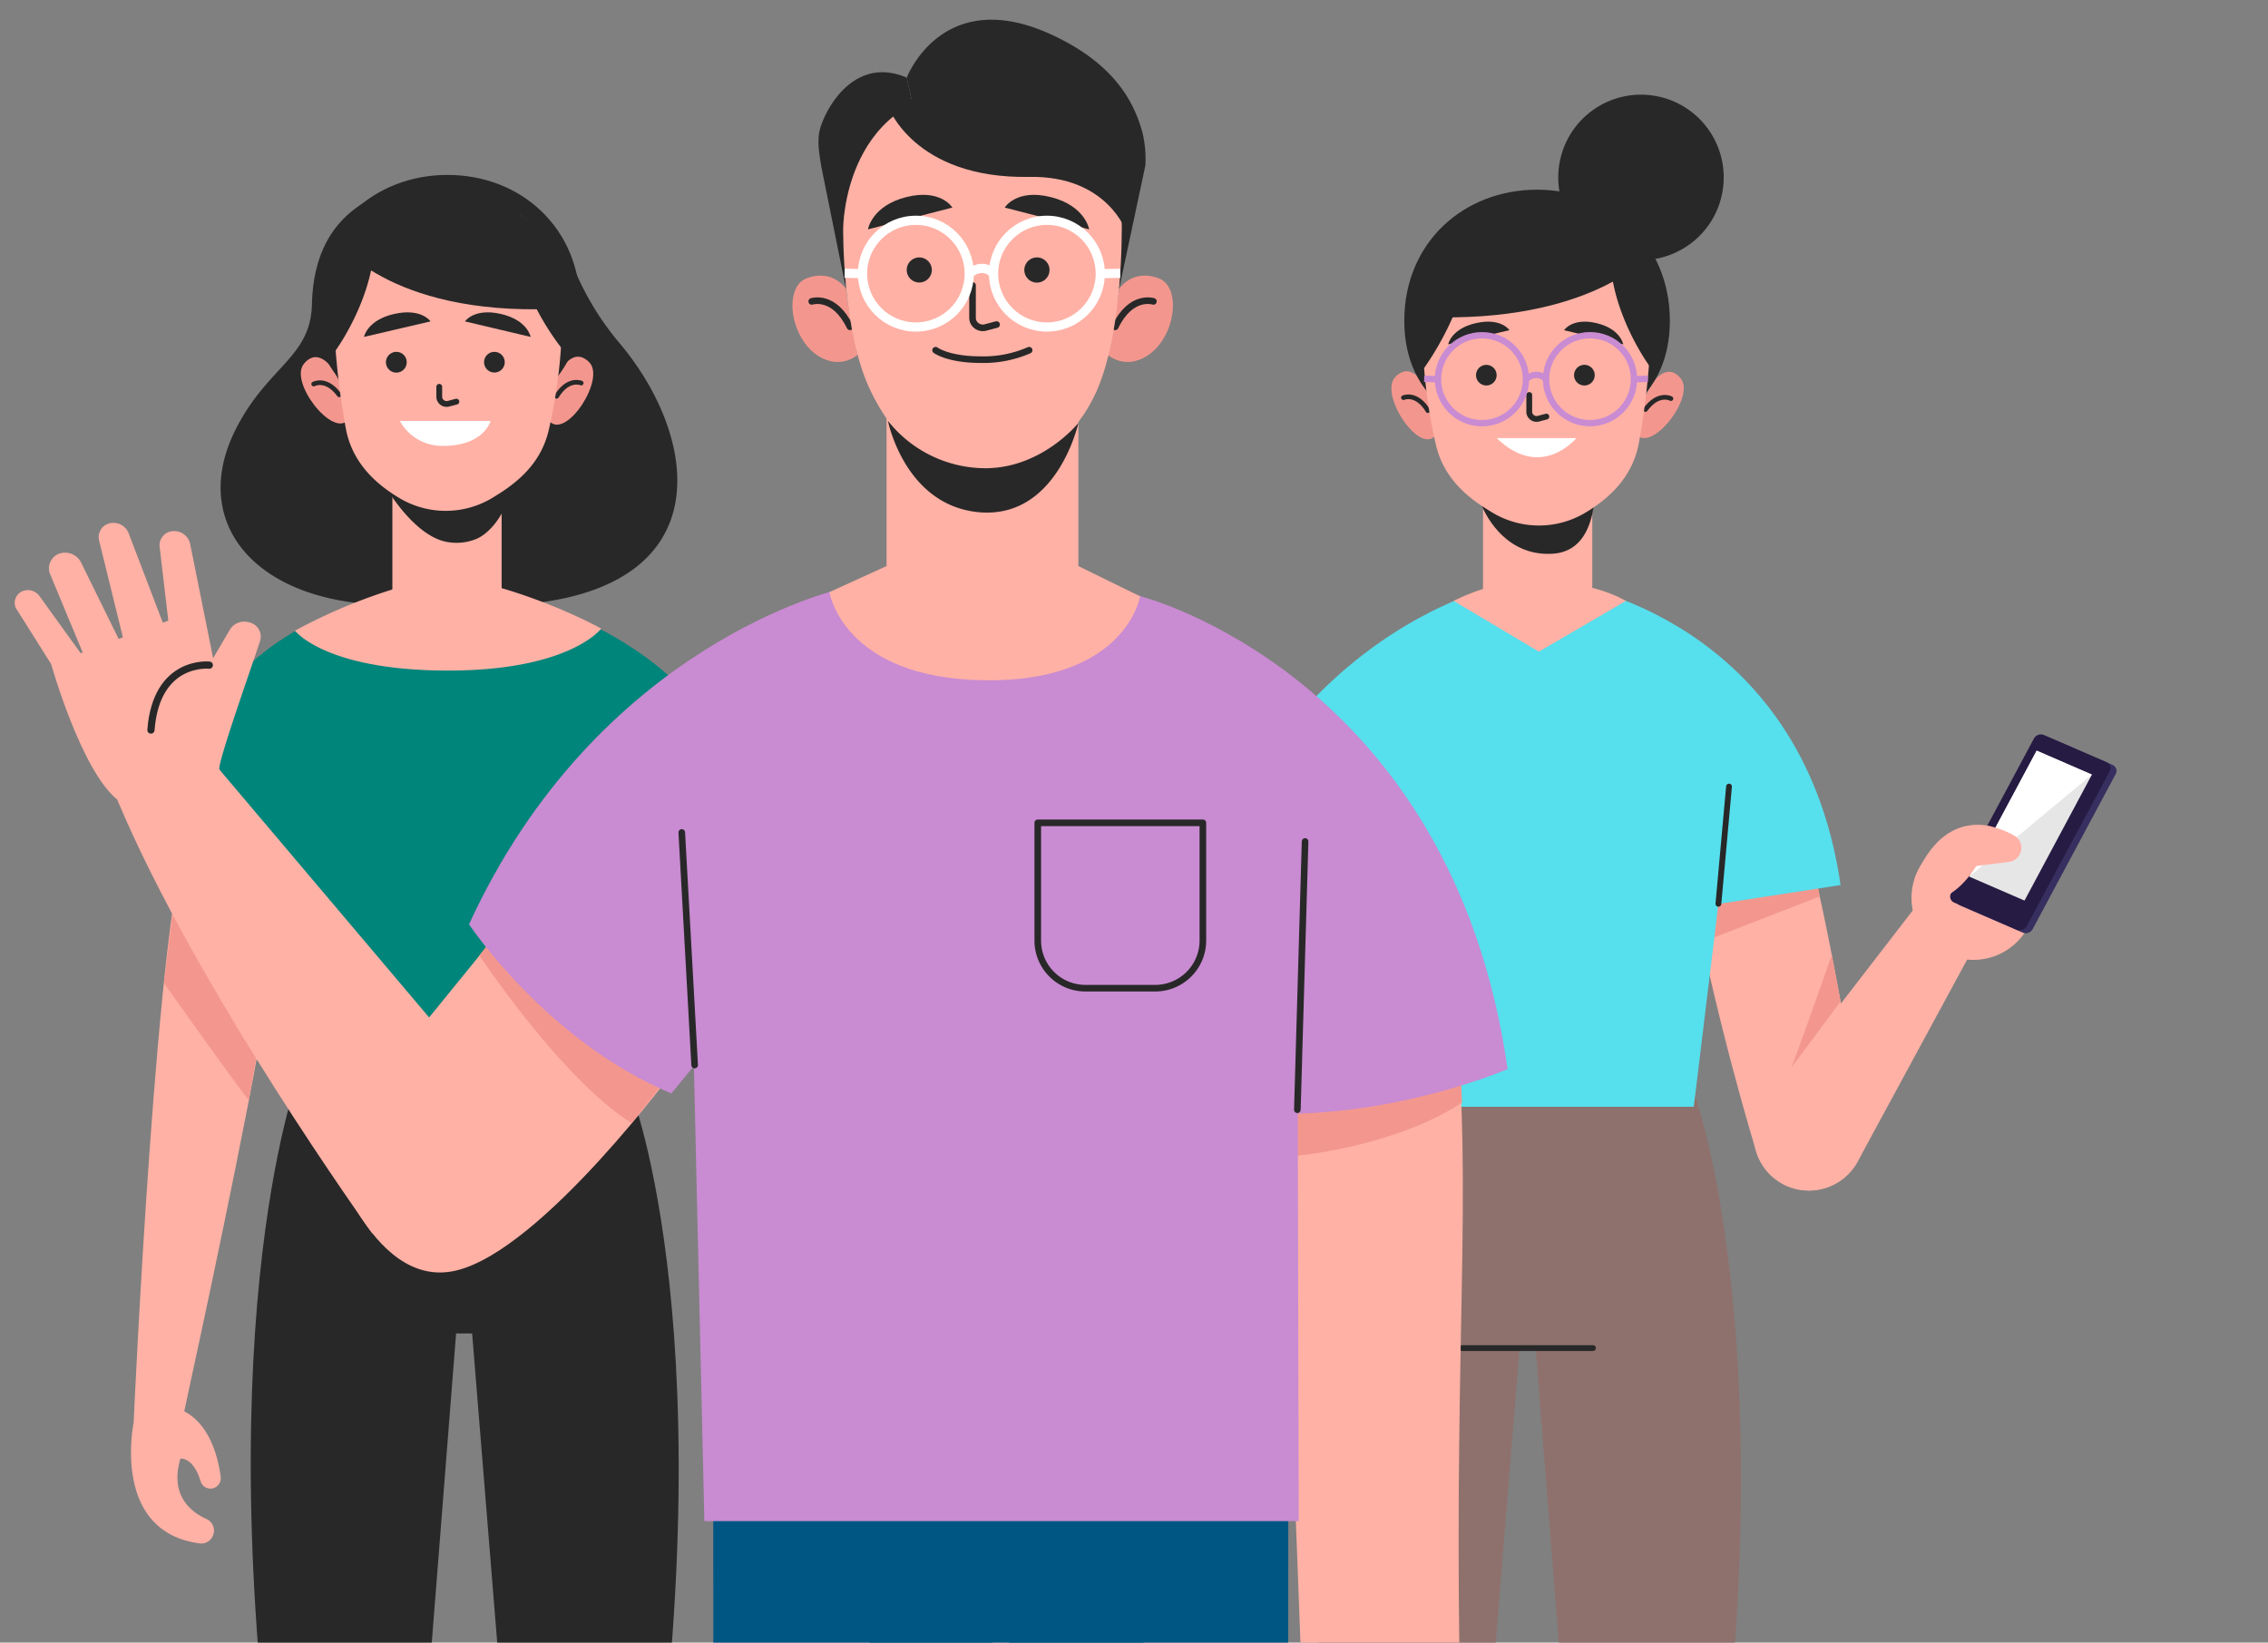 <svg id="Layer_1" data-name="Layer 1" xmlns="http://www.w3.org/2000/svg" xmlns:xlink="http://www.w3.org/1999/xlink" viewBox="0 0 480.8 348.2"><rect x="0" y="0" width="480.8" height="348.2" fill="#808080" stroke="none"/><defs><style>.cls-1,.cls-13,.cls-14,.cls-15,.cls-16,.cls-20,.cls-21,.cls-22,.cls-4{fill:none;}.cls-2{clip-path:url(#clip-path);}.cls-3{fill:#8e716c;}.cls-13,.cls-14,.cls-16,.cls-20,.cls-21,.cls-4{stroke:#282828;stroke-linecap:round;stroke-linejoin:round;}.cls-4{stroke-width:1.23px;}.cls-5{fill:#ffb1a5;}.cls-6{fill:#f3978e;}.cls-7{fill:#372f5f;}.cls-8{fill:#261b43;}.cls-9{fill:#e6e6e6;}.cls-10{fill:#fff;}.cls-11{fill:#56dfed;}.cls-12{fill:#282828;}.cls-13{stroke-width:0.99px;}.cls-14{stroke-width:1.23px;}.cls-15{stroke:#c98bd2;stroke-width:1.34px;}.cls-15,.cls-22{stroke-miterlimit:10;}.cls-16{stroke-width:1.23px;}.cls-17{fill:#00857b;}.cls-18{fill:#005683;}.cls-19{fill:#c98bd2;}.cls-20{stroke-width:1.53px;}.cls-21{stroke-width:1.4px;}.cls-22{stroke:#fff;stroke-width:1.95px;}</style><clipPath id="clip-path"><rect class="cls-1" x="-0.01" y="-0.05" width="480.83" height="348.3"/></clipPath></defs><g class="cls-2"><path class="cls-3" d="M359.07,231.5l-38.21-5.09.29,3.79-32.67,4.35S267.42,287.39,286,403.6h26.58l9.57-117.83h3.39l9.27,117.83h26.58C379.93,287.39,359.07,231.5,359.07,231.5Z"/><line class="cls-4" x1="309.97" y1="285.77" x2="337.7" y2="285.77"/><path class="cls-5" d="M381.39,175.76c-3.27-5.22-21.64-5-22.61-5.15-5-.58,3.19,38.92,13.51,73.46a11.6,11.6,0,0,0,15.63,7.37l.21-.09A11.59,11.59,0,0,0,395,238.51C390.1,212.45,385.17,181.79,381.39,175.76Z"/><polygon class="cls-6" points="385.76 190.04 362.32 199.14 360.12 188.02 384.4 181.96 385.76 190.04"/><path class="cls-6" d="M390.19,212.3l-10.58,14.23c.53-.69,8.72-24.11,8.72-24.11Z"/><path class="cls-5" d="M406.07,192.25,374.24,233.5a11.7,11.7,0,0,0,2.89,17h0a11.71,11.71,0,0,0,16.67-4.24l26.5-48.89Z"/><path class="cls-5" d="M414.32,202.84a13.13,13.13,0,1,1,16.53-8.46A13.12,13.12,0,0,1,414.32,202.84Z"/><path class="cls-5" d="M427.93,182.45s3.59-3.73-2.78-6.35-14.26-2-19.29,10.21Z"/><path class="cls-7" d="M434.53,156.38l13.34,5.78a1.37,1.37,0,0,1,.6,2l-17.54,32.76a1.68,1.68,0,0,1-2.08.8l-13.33-5.78a1.38,1.38,0,0,1-.61-2l17.54-32.76A1.68,1.68,0,0,1,434.53,156.38Z"/><path class="cls-8" d="M433.26,155.8l13.33,5.78a1.38,1.38,0,0,1,.61,2L429.66,196.3a1.68,1.68,0,0,1-2.08.8l-13.34-5.78a1.37,1.37,0,0,1-.6-2l17.54-32.76A1.68,1.68,0,0,1,433.26,155.8Z"/><polygon class="cls-9" points="431.76 159.13 443.47 164.21 429.18 190.91 417.46 185.83 431.76 159.13"/><polygon class="cls-10" points="443.47 164.21 417.46 185.83 431.76 159.13 443.47 164.21"/><path class="cls-5" d="M421.32,175a21.25,21.25,0,0,1,5.65,2.1,3,3,0,0,1,1.45,3.35h0a3,3,0,0,1-2.53,2.25l-6.93.87s-3.61,6.23-8.34,6.93L415,179.57Z"/><path class="cls-11" d="M332.81,123.81c-.77,0,49.15,6.9,57.38,63.81l-25.9,4-5.22,43H286.81l-14.34-79.37s16-23,45.73-31.37Z"/><line class="cls-4" x1="364.29" y1="191.59" x2="366.54" y2="166.74"/><path class="cls-5" d="M337.55,124.62V104.85H314.39v20a45.61,45.61,0,0,0-6.23,2.53l18.07,10.76,18.47-10.76A29.93,29.93,0,0,0,337.55,124.62Z"/><path class="cls-12" d="M314.17,107.27s4.16,11,15.27,10.09c10.2-.87,8.58-16.18,8.58-16.18Z"/><path class="cls-6" d="M304.07,92.58c-3.63,3.29-11.75-9.2-8.24-12.71s6.18,2,6.18,2l1.57,3.73,1.18,5.05L305,92Z"/><path class="cls-13" d="M297.52,84.3s2.75-1.24,5.19,2.75"/><path class="cls-6" d="M347,92.2c3.34,3.59,12.48-8.17,9.28-12S350,81.7,350,81.7l-1.87,3.58-1.61,4.94-.39,1.29Z"/><path class="cls-13" d="M354.23,84.5s-2.63-1.46-5.4,2.3"/><path class="cls-12" d="M297.7,68c0,16.53,12.61,24.37,28.16,24.37S354,84.49,354,68s-12.61-27.79-28.16-27.79S297.7,51.42,297.7,68Z"/><path class="cls-5" d="M301.53,69.11a113.27,113.27,0,0,0,2.86,25.13c1.41,6.08,5.35,10.34,10.92,13.76l1,.62a19.16,19.16,0,0,0,19.51.22h0c6-3.52,10.26-8.16,11.57-14.7a165.84,165.84,0,0,0,2.62-25s2.25-25.63-23.9-25.13S301.53,69.11,301.53,69.11Z"/><path class="cls-14" d="M324.19,83.73v3.55a1.45,1.45,0,0,0,.12.59,1.56,1.56,0,0,0,1.88.87l1.63-.43"/><path class="cls-12" d="M320,70l-13,3s.59-3.31,5.91-4.51S320,70,320,70Z"/><path class="cls-12" d="M331.57,70l12.55,3s-.57-3.31-5.7-4.51S331.57,70,331.57,70Z"/><ellipse class="cls-12" cx="315.09" cy="79.53" rx="2.19" ry="2.19"/><path class="cls-12" d="M338.07,79.53a2.19,2.19,0,1,1-2.19-2.19A2.19,2.19,0,0,1,338.07,79.53Z"/><path class="cls-10" d="M317.29,92.87h16.9S326.7,102,317.29,92.87Z"/><circle class="cls-15" cx="314.17" cy="80.38" r="9.32" transform="translate(35.18 245.7) rotate(-45)"/><circle class="cls-15" cx="337.07" cy="80.38" r="9.32" transform="translate(41.89 261.89) rotate(-45)"/><path class="cls-15" d="M323.49,80.38s2.21-2.06,4.26,0"/><line class="cls-15" x1="304.85" y1="80.38" x2="301.91" y2="80.31"/><line class="cls-15" x1="346.4" y1="80.38" x2="349.35" y2="80.31"/><path class="cls-12" d="M349.69,77.6s-10.45-14.14-8-28.46a20.61,20.61,0,0,1,9.78,14C353.45,73.21,349.69,77.6,349.69,77.6Z"/><path class="cls-12" d="M301.51,78.56s12.15-16.06,9.74-30.38a23.92,23.92,0,0,0-10.45,15C298.78,73.21,301.51,78.56,301.51,78.56Z"/><path class="cls-12" d="M348.82,54.78S335.39,69.48,298.65,67c0,0,5.62-21.57,23.43-23.87C322.08,43.1,342.64,40.64,348.82,54.78Z"/><circle class="cls-12" cx="347.87" cy="37.6" r="17.54" transform="translate(255.32 375.04) rotate(-80.83)"/><path class="cls-12" d="M133.73,231.46l-32.67-4.35.3-3.8L63.14,228.4s-20.85,55.89-2.29,172.1H87.42l9.27-117.83h3.4l9.56,117.83h26.58C154.79,284.29,133.73,231.46,133.73,231.46Z"/><path class="cls-12" d="M131.13,72.49a60.28,60.28,0,0,1-11-19.79c-3.23-9.14-13.8-5.43-13.8-5.43s-8.82-11.34-22.08-7.39S66.4,53.27,66.13,64.49s-9.1,13-15.9,26c-12,22.92,8.2,42.22,45,36.86l.05-.35a38.58,38.58,0,0,0,13.47,1.26C152.91,125.59,148.65,93.1,131.13,72.49Z"/><path class="cls-6" d="M116.66,89.48c3.63,3.29,11.75-9.2,8.24-12.7s-6.18,2-6.18,2l-1.57,3.73-1.18,5-.28,1.32Z"/><path class="cls-13" d="M123.21,81.2S120.46,80,118,84"/><path class="cls-6" d="M73.72,89.1c-3.34,3.59-12.48-8.17-9.28-12s6.33,1.46,6.33,1.46l1.87,3.59,1.61,4.93.39,1.29Z"/><path class="cls-13" d="M66.5,81.41s2.64-1.47,5.41,2.29"/><path class="cls-12" d="M123,64.86c0,16.54-12.61,24.38-28.16,24.38S66.71,81.4,66.71,64.86,79.32,37.08,94.87,37.08,123,48.32,123,64.86Z"/><rect class="cls-5" x="83.18" y="101.76" width="23.16" height="30"/><path class="cls-12" d="M79.8,99.89s6.45,12.87,14.38,14.87a11.11,11.11,0,0,0,6.43-.37c3-1,6.77-5.51,7.41-10.43l.3-2.82S94.21,108.83,79.8,99.89Z"/><path class="cls-5" d="M119.2,66a113.27,113.27,0,0,1-2.86,25.13c-1.4,6.08-5.35,10.34-10.92,13.76l-1,.63a19.16,19.16,0,0,1-19.5.21h0c-6-3.52-10.27-8.16-11.57-14.69A165.16,165.16,0,0,1,70.7,66S68.45,40.38,94.61,40.88,119.2,66,119.2,66Z"/><path class="cls-16" d="M93.12,82v2.11a1.63,1.63,0,0,0,.12.59,1.57,1.57,0,0,0,1.88.87l1.63-.43"/><path class="cls-12" d="M98.57,68.13l13.92,3.29s-.63-3.57-6.32-4.87S98.57,68.13,98.57,68.13Z"/><path class="cls-12" d="M91.27,68.13l-14.1,3.29s.64-3.57,6.41-4.87S91.27,68.13,91.27,68.13Z"/><path class="cls-12" d="M86.22,76.77A2.2,2.2,0,1,1,84,74.59,2.19,2.19,0,0,1,86.22,76.77Z"/><path class="cls-12" d="M107,76.77a2.19,2.19,0,1,1-2.19-2.18A2.19,2.19,0,0,1,107,76.77Z"/><path class="cls-10" d="M84.77,89.24H104s-1.36,5.28-10.08,5.28A10.2,10.2,0,0,1,84.77,89.24Z"/><path class="cls-12" d="M71,74.51S81.5,60.37,79.08,46A20.61,20.61,0,0,0,69.3,60C67.28,70.12,71,74.51,71,74.51Z"/><path class="cls-12" d="M119.22,74s-12.15-14.63-9.74-29a23.92,23.92,0,0,1,10.45,15C122,70.12,119.22,74,119.22,74Z"/><path class="cls-12" d="M71.91,51.69s12,16.13,48.74,13.61c0,0-4.19-23-22-25.3C98.65,40,78.09,37.55,71.91,51.69Z"/><path class="cls-5" d="M38.42,302.41C37.89,303.25,69,167,59.77,169.09c-.85.19-17,1.69-19.43,6.58-7,14.17-12,125.7-12,125.7Z"/><path class="cls-5" d="M28.37,301.37s-5,23.27,13.94,25.81a2.66,2.66,0,0,0,2.87-1.76l.06-.16A2.67,2.67,0,0,0,43.76,322c-3.09-1.38-7.88-4.87-5.51-12.8,0,0,2.74-.34,4.26,4.77a2.19,2.19,0,0,0,3.09,1.36h0a2.21,2.21,0,0,0,1.19-2.24c-.46-3.59-2.26-12.2-9.17-14.52Z"/><path class="cls-6" d="M34.75,208.4s17.93,25.25,18,24.76S59,197.71,59,197.71l-21.75-9.42Z"/><path class="cls-17" d="M84.56,126.81c.76,0-44.3.81-52.54,57.72l25.9,4,5.22,43H135.4l14.34-79.38s-10.2-17.2-39.92-25.62Z"/><path class="cls-5" d="M62.53,133.69s6.37,8.46,32.47,8.46c25.85,0,32.46-8.9,32.46-8.9S112.22,124.74,94.54,122A117.1,117.1,0,0,0,62.53,133.69Z"/><polygon class="cls-18" points="151.2 313.98 151.27 427.47 207.41 427.47 211.73 313.98 151.2 313.98"/><polygon class="cls-18" points="273.11 313.98 273.05 427.47 216.9 427.47 212.59 313.98 273.11 313.98"/><rect class="cls-18" x="184.39" y="313.98" width="58.05" height="39.43"/><path class="cls-5" d="M308.58,214.94c3.48,38.45-.19,66.47.82,137.24l-33.51,1.4-5-132.46Z"/><path class="cls-6" d="M275,245s20.76-1.9,34.94-11.26l-.37-8.24L275,230.16Z"/><path class="cls-19" d="M241.74,126.39S307.66,143,319.6,226.63c0,0-32.26,14-64.59,8l7.27-28Z"/><path class="cls-5" d="M44.86,161.18l49.07,58-15,42.29s-37.31-51.86-54.07-91.94Z"/><path class="cls-5" d="M46.47,163.27S29.24,173,24.85,169.49c-7.66-6.16-14-28.69-14-28.69s32.23-12.15,31.93-11.67S46.47,163.27,46.47,163.27Z"/><path class="cls-5" d="M46.47,163.27c-.31-1.73,6.39-20.45,8.69-27.47a3.1,3.1,0,0,0-2.46-3.9h0a3.57,3.57,0,0,0-4,1.63l-8.09,13.82Z"/><path class="cls-5" d="M45.88,143l-5.55-27.61a3.48,3.48,0,0,0-4-2.76h0A3,3,0,0,0,33.85,116l2.42,20.56Z"/><path class="cls-5" d="M34.84,132.85l-7.53-19.71A3.46,3.46,0,0,0,23,111h0a3,3,0,0,0-2,3.54l5.6,22.78Z"/><path class="cls-5" d="M26.74,138.67l-9.53-19.38a3.79,3.79,0,0,0-4.84-1.85h0a3.31,3.31,0,0,0-1.71,4.36l7.61,18.29Z"/><path class="cls-5" d="M10.86,140.8,3.38,128.93a2.68,2.68,0,0,1,1.31-3.58h0a3.06,3.06,0,0,1,3.74,1.09l9.84,13.65Z"/><path class="cls-20" d="M44.37,141S33.13,139.78,32,154.76"/><path class="cls-5" d="M69,241.65s9.23,32,27.63,27.7,47.06-43.53,47.06-43.53l-6.42-67.09L85.61,222.28Z"/><path class="cls-6" d="M101.62,202.54s17.43,26.29,32.3,35.56l9.73-12.28-37.54-29Z"/><path class="cls-19" d="M177.88,124.94s-51.18,11.54-78.45,71c0,0,16.48,24.83,42.9,35.86L160,210.15Z"/><path class="cls-19" d="M177.88,124.76a128.13,128.13,0,0,0-32.56,23.85l4,173.85h126l-.41-172.95S259,134,241.74,126.39C227.12,120,192.09,117.47,177.88,124.76Z"/><path class="cls-21" d="M220,174.43h35a0,0,0,0,1,0,0v24.95a10.1,10.1,0,0,1-10.1,10.1H230.06A10.09,10.09,0,0,1,220,199.38V174.43A0,0,0,0,1,220,174.43Z"/><line class="cls-21" x1="275.03" y1="235.25" x2="276.67" y2="178.38"/><line class="cls-21" x1="147.26" y1="225.77" x2="144.53" y2="176.47"/><path class="cls-12" d="M179.35,61.26l-5.25-26c-.29-2.12-1.11-5.38-.11-8.45,1.67-5.08,7.78-14.83,18.23-10.36l2.26,10.28s-10.85,2.19-15.21,16.39Z"/><path class="cls-12" d="M191.45,21.83c-.19,3.41-3.21,18.35-13.8,23.79C177.65,45.62,168.37,25.72,191.45,21.83Z"/><path class="cls-5" d="M228.61,120h0V75.86H187.94V120l-12.11,5.52s2.84,18.29,32.87,18.69,33-17.79,33-17.79Z"/><path class="cls-12" d="M192.22,16.47s7.46-19.69,30.47-9.23c13.93,6.34,17.84,14.83,19.5,20.85a24.26,24.26,0,0,1,.62,7l-5.57,26.15L215.51,25.08l-21,1.67Z"/><path class="cls-6" d="M237.24,61.26S240,56.9,245.64,59s3.09,15.88-5.39,17.63a6.71,6.71,0,0,1-5.42-1.42S236.91,65.11,237.24,61.26Z"/><path class="cls-21" d="M244.52,63.89s-4.74-1.58-8.1,5.39"/><path class="cls-6" d="M179.35,61.26S176.61,56.9,171,59s-3.1,15.88,5.38,17.63a6.73,6.73,0,0,0,5.43-1.42S179.68,65.11,179.35,61.26Z"/><path class="cls-21" d="M172.08,63.89s4.74-1.58,8.1,5.39"/><path class="cls-5" d="M237.81,48.23c0,8.27-.81,25.6-5.9,35.88-4.78,9.65-12.68,14.84-23,15.15s-18.08-3.68-24.26-16.21-5.9-34.67-5.9-34.67,0-29.58,29.23-29.58C238.72,18.8,237.81,48.23,237.81,48.23Z"/><path class="cls-12" d="M188.24,89.22s3.41,17.28,18.45,19.27c17.31,2.28,21.92-18.83,21.92-18.83s-7.65,9.59-19.75,9.6A26.45,26.45,0,0,1,188.24,89.22Z"/><path class="cls-21" d="M206.17,60.5v6.85a2.31,2.31,0,0,0,.16.83A2.2,2.2,0,0,0,209,69.4l2.27-.6"/><path class="cls-12" d="M197.54,57.24a2.66,2.66,0,1,1-2.66-2.67A2.67,2.67,0,0,1,197.54,57.24Z"/><path class="cls-12" d="M222.49,57.24a2.67,2.67,0,1,1-2.66-2.67A2.67,2.67,0,0,1,222.49,57.24Z"/><path class="cls-12" d="M213,44l17.9,4.62s-.82-5-8.14-6.84S213,44,213,44Z"/><path class="cls-12" d="M201.9,44,184,48.62s.81-5,8.13-6.84S201.9,44,201.9,44Z"/><path class="cls-21" d="M198.34,74.24s2.64,2,9.58,2a24.17,24.17,0,0,0,10.25-2"/><circle class="cls-22" cx="194.16" cy="58.01" r="11.31"/><circle class="cls-22" cx="221.94" cy="58.01" r="11.31"/><path class="cls-22" d="M205.47,58s2.68-2.5,5.16,0"/><line class="cls-22" x1="182.85" y1="58.01" x2="179.06" y2="57.92"/><line class="cls-22" x1="233.25" y1="58.01" x2="237.48" y2="57.94"/><path class="cls-12" d="M188.24,22.5s5.43,15.43,29.94,15c16.65-.32,20.63,11.72,20.63,11.72s-2.9-26.93-3.66-26.68S209.81,16,209.81,16Z"/></g></svg>